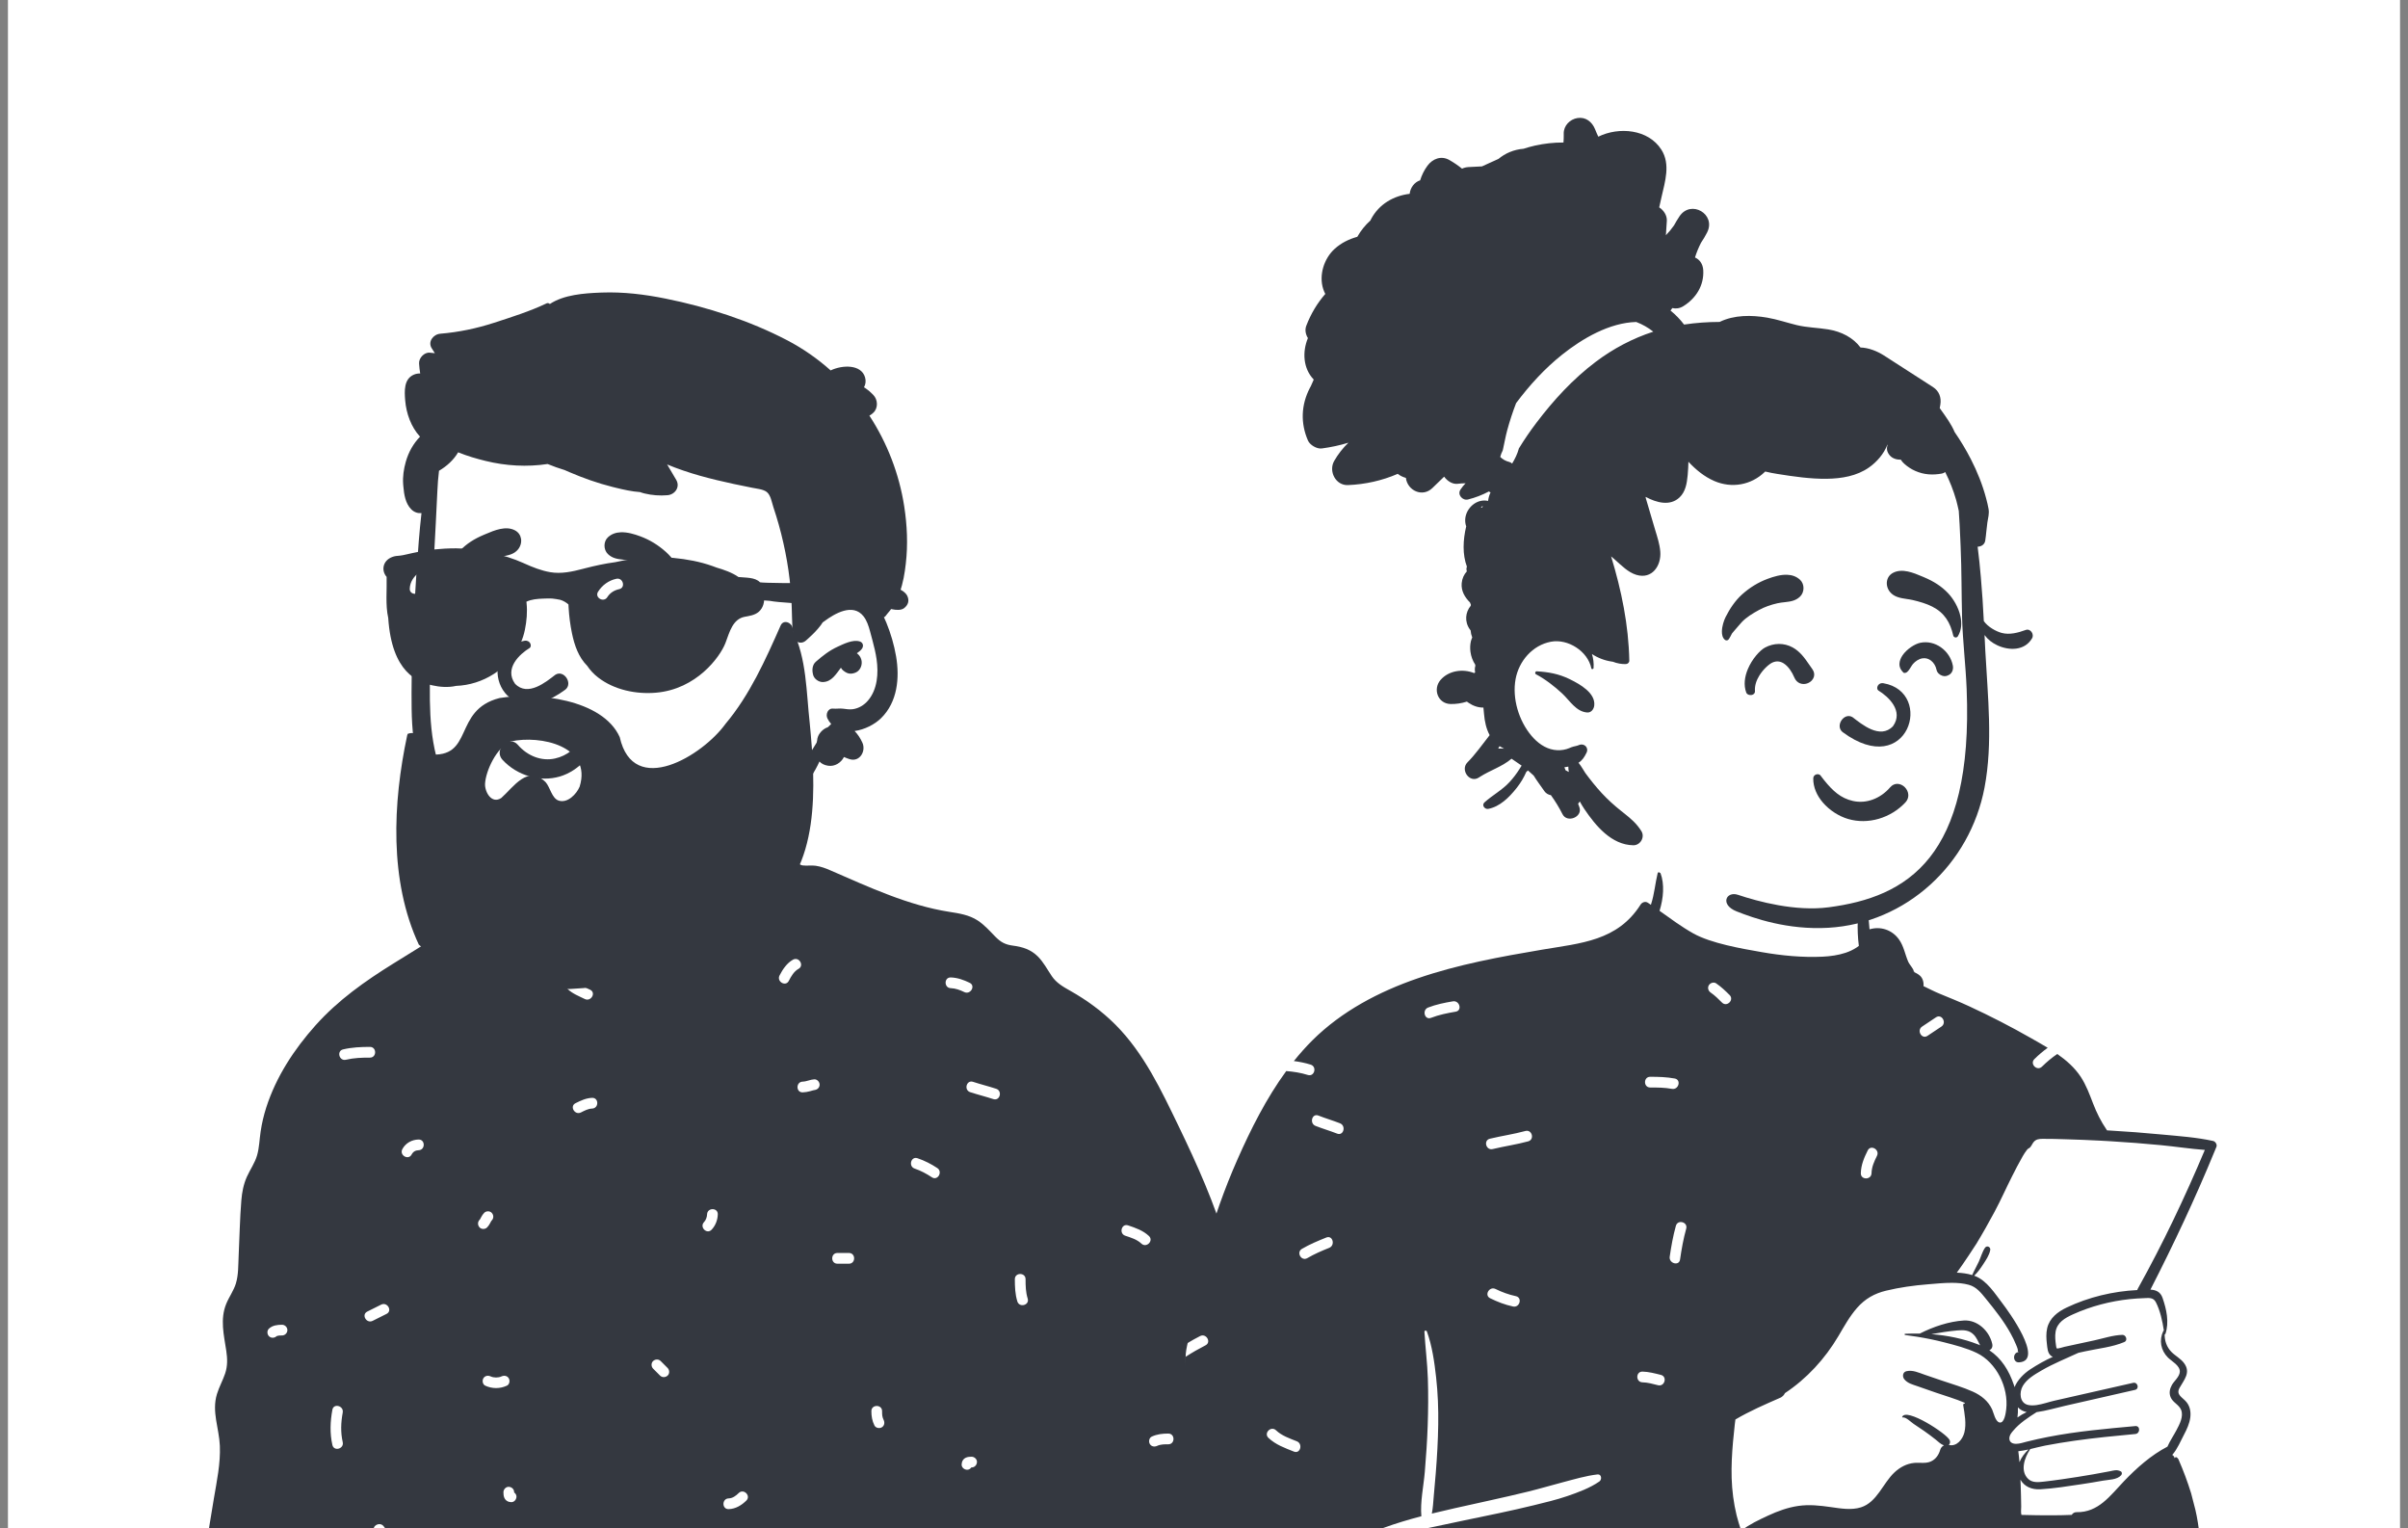 <svg width="197" height="125" viewBox="0 0 197 125" fill="none" xmlns="http://www.w3.org/2000/svg">
<rect x="0" y="0" width="197" height="125" fill="#808080" stroke="none"/>
<g clip-path="url(#clip0_4221_42886)">
<rect width="195.699" height="125" transform="translate(0.65)" fill="white"/>
<path fill-rule="evenodd" clip-rule="evenodd" d="M91.196 146.305C87.541 146.316 83.989 146.441 80.323 146.453C65.421 146.503 50.382 146.431 35.426 145.826C31.199 145.656 30.144 145.66 25.935 145.395C23.45 145.386 15.985 145.18 16.359 141.795C16.524 135.488 18.084 129.209 18.576 122.919C19.52 111.096 20.323 98.903 25.061 87.845C26.157 85.204 28.513 83.477 30.844 81.924C33.182 80.249 33.756 78.389 35.914 76.496C36.37 76.096 38.962 75.933 40.356 74.918C42.385 73.441 43.391 71.022 44.148 70.61C44.705 70.307 44.695 68.217 45.812 67.477C47.31 66.484 52.085 65.746 53.822 65.608C55.489 65.475 58.39 65.754 59.954 66.364C62.563 67.383 63.603 69.326 64.752 71.829C79.931 76.522 93.805 84.468 98.114 100.496C101.829 113.939 101.965 128.351 100.53 142.138C100.243 143.146 100.444 144.727 99.573 145.395C102.6 145.569 91.607 146.193 91.196 146.305Z" fill="white"/>
<path fill-rule="evenodd" clip-rule="evenodd" d="M22.158 133.031C22.445 132.888 22.744 132.723 23.072 132.712C23.636 132.692 23.636 131.816 23.072 131.835C22.58 131.853 22.148 132.058 21.715 132.274C21.21 132.526 21.654 133.282 22.158 133.031ZM23.072 108.353C22.688 108.353 22.3 108.401 22.005 108.67C21.83 108.83 21.843 109.129 22.005 109.29C22.178 109.463 22.45 109.45 22.625 109.29C22.568 109.342 22.624 109.291 22.645 109.279C22.65 109.277 22.653 109.275 22.654 109.274C22.659 109.273 22.663 109.272 22.67 109.27C22.716 109.258 22.761 109.247 22.807 109.239C22.808 109.241 22.905 109.232 22.928 109.231C22.976 109.23 23.024 109.229 23.072 109.229C23.31 109.229 23.511 109.029 23.511 108.791C23.511 108.554 23.309 108.352 23.072 108.353ZM27.193 118.187C27.319 118.738 28.164 118.503 28.038 117.954C27.856 117.155 27.89 116.337 28.038 115.536C28.141 114.983 27.296 114.749 27.193 115.303C27.015 116.264 26.975 117.229 27.193 118.187ZM28.3 86.678C28.953 86.523 29.599 86.504 30.266 86.504C30.831 86.504 30.83 85.627 30.266 85.627C29.522 85.628 28.795 85.66 28.067 85.832C27.518 85.963 27.752 86.808 28.3 86.678ZM30.488 108.033C30.866 107.844 31.245 107.654 31.623 107.465C32.129 107.212 31.684 106.457 31.181 106.708L30.045 107.276C29.54 107.529 29.984 108.285 30.488 108.033ZM30.645 125.299C31.125 125.991 31.8 126.421 32.611 126.636C33.157 126.781 33.389 125.935 32.844 125.791C32.264 125.637 31.75 125.357 31.402 124.856C31.082 124.395 30.323 124.834 30.645 125.299ZM33.674 94.43C33.803 94.187 33.999 94.085 34.242 94.079C34.806 94.066 34.806 93.19 34.242 93.203C33.689 93.215 33.181 93.493 32.917 93.988C32.651 94.486 33.408 94.928 33.674 94.43ZM39.233 100.39C39.39 100.561 39.694 100.557 39.852 100.39C39.949 100.288 40.031 100.173 40.094 100.048C40.119 100.001 40.142 99.953 40.169 99.906C40.18 99.886 40.194 99.866 40.207 99.846C40.212 99.842 40.221 99.832 40.231 99.822C40.4 99.643 40.395 99.38 40.231 99.202C40.074 99.03 39.769 99.035 39.611 99.202C39.515 99.304 39.433 99.418 39.37 99.543C39.345 99.59 39.322 99.639 39.295 99.685C39.283 99.705 39.27 99.726 39.257 99.745C39.252 99.749 39.243 99.759 39.233 99.77C39.064 99.948 39.069 100.211 39.233 100.39ZM39.7 113.336C40.271 113.597 40.897 113.597 41.468 113.336C41.684 113.237 41.735 112.925 41.625 112.736C41.497 112.517 41.24 112.48 41.025 112.579C40.767 112.697 40.401 112.697 40.142 112.579C39.926 112.48 39.672 112.515 39.543 112.736C39.432 112.926 39.485 113.237 39.7 113.336ZM41.257 122.499C41.355 122.732 41.567 122.855 41.815 122.864C42.06 122.874 42.242 122.656 42.253 122.426C42.259 122.277 42.179 122.15 42.064 122.072C42.063 122.064 42.063 122.056 42.063 122.047C42.063 121.802 41.862 121.62 41.625 121.609C41.389 121.598 41.187 121.818 41.187 122.047C41.187 122.202 41.196 122.356 41.257 122.499ZM43.518 137.068C44.218 137.079 44.901 137.246 45.601 137.257C46.166 137.266 46.164 136.389 45.601 136.38C44.901 136.369 44.218 136.202 43.518 136.191C42.953 136.182 42.955 137.058 43.518 137.068ZM46.427 80.884C46.836 81.274 47.342 81.466 47.841 81.71C48.346 81.957 48.79 81.201 48.283 80.953C47.861 80.746 47.393 80.594 47.047 80.264C46.638 79.875 46.017 80.494 46.427 80.884ZM47.526 90.989C47.813 90.846 48.112 90.682 48.44 90.671C49.004 90.651 49.005 89.774 48.44 89.794C47.949 89.811 47.516 90.016 47.083 90.232C46.578 90.485 47.023 91.241 47.526 90.989ZM52.794 131.548C52.924 131.305 53.12 131.202 53.363 131.197C53.927 131.184 53.927 130.307 53.363 130.32C52.809 130.333 52.302 130.611 52.038 131.106C51.772 131.603 52.528 132.046 52.794 131.548ZM54.619 112.51C54.794 112.35 54.781 112.052 54.619 111.89C54.43 111.7 54.24 111.511 54.051 111.322C53.878 111.148 53.606 111.161 53.431 111.322C53.257 111.482 53.269 111.779 53.431 111.942C53.621 112.131 53.81 112.32 53.999 112.51C54.173 112.683 54.444 112.67 54.619 112.51ZM56.77 142.181C57.403 142.166 57.995 141.985 58.591 141.786C59.124 141.609 58.894 140.762 58.358 140.941C57.84 141.113 57.32 141.291 56.77 141.304C56.206 141.317 56.206 142.194 56.77 142.181ZM59.61 123.433C60.181 123.417 60.655 123.126 61.056 122.736C61.461 122.342 60.841 121.722 60.436 122.116C60.207 122.339 59.942 122.547 59.61 122.556C59.046 122.572 59.046 123.448 59.61 123.433ZM57.847 99.322C57.84 99.556 57.741 99.806 57.596 99.959C57.209 100.369 57.828 100.99 58.216 100.579C58.536 100.24 58.71 99.786 58.723 99.322C58.739 98.757 57.863 98.759 57.847 99.322ZM64.532 80.227C64.715 79.868 64.956 79.447 65.321 79.248C65.818 78.979 65.375 78.222 64.879 78.491C64.382 78.761 64.026 79.293 63.775 79.784C63.519 80.287 64.275 80.73 64.532 80.227ZM65.668 89.345C65.871 89.339 66.073 89.304 66.269 89.251C66.353 89.228 66.436 89.202 66.52 89.179C66.556 89.169 66.708 89.15 66.615 89.156C66.852 89.143 67.053 88.965 67.053 88.717C67.053 88.489 66.851 88.266 66.615 88.279C66.289 88.296 65.993 88.459 65.668 88.468C65.104 88.484 65.104 89.361 65.668 89.345ZM68.508 103.359H69.454C70.019 103.359 70.018 102.482 69.454 102.482H68.508C67.943 102.482 67.944 103.359 68.508 103.359ZM69.612 142.121C69.899 142.265 70.237 142.401 70.47 142.621C70.88 143.008 71.5 142.389 71.09 142.001C70.793 141.721 70.415 141.544 70.054 141.364C69.842 141.258 69.581 141.306 69.455 141.521C69.341 141.716 69.4 142.015 69.612 142.121ZM71.727 131.043C71.764 131.033 71.802 131.026 71.84 131.021C71.989 131.001 72.144 131.008 72.294 131.008C72.859 131.007 72.858 130.131 72.294 130.131C71.85 130.131 71.387 130.137 71.037 130.449C70.86 130.607 70.877 130.908 71.037 131.069C71.212 131.243 71.481 131.226 71.657 131.069C71.639 131.085 71.703 131.05 71.727 131.043ZM72.294 116.145C72.166 115.882 72.165 115.711 72.164 115.419C72.164 114.854 71.287 114.855 71.288 115.419C71.288 115.843 71.351 116.204 71.537 116.587C71.641 116.801 71.944 116.857 72.136 116.745C72.352 116.619 72.397 116.358 72.294 116.145ZM74.828 95.579C75.336 95.752 75.79 95.996 76.238 96.292C76.71 96.604 77.149 95.844 76.68 95.535C76.169 95.198 75.641 94.93 75.061 94.733C74.525 94.551 74.297 95.398 74.828 95.579ZM77.784 80.823C78.162 80.834 78.552 80.978 78.888 81.142C79.394 81.388 79.838 80.631 79.331 80.385C78.85 80.151 78.324 79.961 77.784 79.946C77.219 79.93 77.221 80.807 77.784 80.823ZM79.109 120.213C79.258 120.22 79.385 120.14 79.464 120.024C79.472 120.024 79.48 120.024 79.488 120.024C79.734 120.024 79.915 119.823 79.926 119.585C79.937 119.349 79.717 119.147 79.488 119.147C79.333 119.147 79.18 119.157 79.036 119.217C78.804 119.315 78.681 119.527 78.671 119.775C78.662 120.02 78.879 120.203 79.109 120.213ZM81.265 89.897C81.803 90.073 82.031 89.226 81.498 89.052C80.871 88.847 80.231 88.689 79.605 88.484C79.066 88.308 78.838 89.155 79.372 89.329C79.998 89.534 80.638 89.692 81.265 89.897ZM83.23 106.446C83.397 106.984 84.243 106.753 84.076 106.213C83.914 105.691 83.902 105.166 83.902 104.625C83.901 104.06 83.025 104.061 83.025 104.625C83.026 105.241 83.046 105.852 83.23 106.446ZM89.09 126.266C89.122 126.485 89.295 126.642 89.522 126.652C89.752 126.662 89.968 126.443 89.96 126.214C89.944 125.772 89.584 125.413 89.143 125.396C88.898 125.388 88.715 125.605 88.705 125.835C88.695 126.059 88.882 126.234 89.09 126.266ZM92.056 101.071C92.519 101.225 93.014 101.372 93.377 101.715C93.787 102.103 94.407 101.484 93.996 101.095C93.518 100.643 92.902 100.43 92.289 100.225C91.751 100.046 91.523 100.893 92.056 101.071ZM94.066 118.102C94.193 118.32 94.451 118.359 94.665 118.26C94.952 118.126 95.27 118.13 95.58 118.13C96.144 118.13 96.144 117.253 95.58 117.253C95.102 117.254 94.661 117.299 94.223 117.503C94.007 117.603 93.955 117.913 94.066 118.102ZM95.201 138.772C95.447 138.781 95.629 138.564 95.639 138.334C95.65 138.11 95.463 137.935 95.254 137.902C95.222 137.684 95.049 137.527 94.823 137.517C94.592 137.506 94.376 137.725 94.384 137.955C94.4 138.396 94.76 138.756 95.201 138.772ZM15.353 142.087C15.502 141.551 15.842 141.118 16.1 140.636C16.186 140.474 16.216 140.372 16.263 140.253C16.327 140.381 16.45 140.476 16.635 140.476C16.991 140.477 17.407 140.454 17.74 140.606C17.956 140.705 18.21 140.67 18.339 140.449C18.45 140.259 18.397 139.948 18.182 139.849C17.692 139.625 17.166 139.6 16.635 139.6C16.504 139.6 16.405 139.648 16.335 139.721C16.132 136.941 16.137 134.16 16.329 131.379C16.534 128.407 17.005 125.494 17.498 122.56C17.737 121.137 18.047 119.7 17.986 118.252C17.926 116.813 17.309 115.471 17.747 114.028C17.922 113.449 18.222 112.919 18.417 112.347C18.626 111.731 18.608 111.123 18.512 110.485C18.316 109.186 17.991 107.903 18.511 106.635C18.741 106.073 19.114 105.571 19.294 104.99C19.517 104.268 19.486 103.469 19.524 102.72C19.599 101.21 19.619 99.69 19.744 98.183C19.8 97.508 19.921 96.868 20.198 96.249C20.465 95.653 20.86 95.11 21.037 94.478C21.212 93.855 21.227 93.199 21.321 92.562C21.42 91.889 21.575 91.226 21.783 90.579C22.587 88.076 24.06 85.828 25.801 83.878C27.652 81.805 29.864 80.245 32.211 78.79C33.446 78.026 34.681 77.261 35.914 76.496C35.941 76.64 36.032 76.772 36.208 76.83C36.671 76.985 37.166 77.132 37.529 77.475C37.939 77.862 38.56 77.243 38.148 76.855C37.72 76.45 37.181 76.237 36.632 76.05C37.194 75.695 37.763 75.328 38.397 75.124C38.953 74.944 39.772 75.1 40.222 74.693C40.576 74.372 40.688 73.777 40.824 73.341C40.993 72.799 41.14 72.228 41.356 71.702C41.503 71.343 41.717 70.997 41.986 70.719C42.104 70.263 42.322 69.847 42.705 69.594C43.708 68.929 44.941 69.589 45.382 70.536C45.747 70.535 46.132 70.615 46.487 70.637C47.216 70.683 47.947 70.704 48.678 70.701C50.108 70.697 51.538 70.604 52.956 70.414C55.491 70.075 57.951 69.39 60.443 68.856C60.457 68.823 60.474 68.79 60.494 68.757C61.03 67.856 62.368 68.009 63.211 68.35C63.572 68.495 63.94 68.68 64.147 69.021C64.366 69.169 64.556 69.349 64.682 69.539C64.943 69.93 65.144 70.719 65.674 70.785C66.022 70.828 66.376 70.761 66.73 70.811C67.172 70.872 67.569 71.028 67.977 71.206C71.089 72.557 74.305 74.059 77.682 74.583C78.474 74.706 79.281 74.833 79.969 75.277C80.527 75.638 80.959 76.133 81.42 76.603C81.869 77.061 82.24 77.264 82.88 77.346C83.658 77.446 84.332 77.661 84.901 78.226C85.373 78.696 85.681 79.297 86.051 79.843C86.428 80.399 86.981 80.713 87.555 81.036C88.913 81.801 90.177 82.725 91.278 83.833C93.597 86.169 95.002 89.172 96.417 92.098C97.948 95.263 99.379 98.467 100.371 101.847C101.344 105.165 101.923 108.579 102.19 112.025C102.472 115.64 102.511 119.27 102.745 122.887C102.863 124.695 102.951 126.504 103.041 128.312C103.129 130.099 103.257 131.888 103.236 133.677C103.197 137.135 102.506 140.603 101.297 143.841C100.996 144.646 100.662 145.441 100.306 146.223C99.993 146.91 98.925 146.834 98.59 146.223C98.513 146.083 98.453 145.938 98.403 145.791C97.526 145.799 96.641 145.731 95.77 145.812C94.232 145.956 92.69 146.036 91.148 146.131C88.095 146.321 85.038 146.447 81.984 146.621C81.688 146.638 81.392 146.655 81.096 146.672C83.272 139.935 82.989 132.652 83.334 125.645C83.362 125.081 82.485 125.084 82.457 125.645C82.112 132.682 82.406 139.984 80.153 146.732C79.279 146.791 78.406 146.864 77.536 146.969C76.833 147.054 76.126 147.154 75.416 147.118C74.611 147.08 73.825 146.896 73.039 146.736C71.612 146.446 70.237 146.577 68.803 146.756C67.271 146.948 65.733 147.054 64.19 147.121C58.013 147.391 51.795 147.638 45.62 147.225C44.126 147.125 42.635 146.985 41.15 146.794C39.621 146.598 38.108 146.268 36.58 146.081C35.073 145.897 33.688 146.402 32.199 146.495C30.681 146.59 29.122 146.274 27.618 146.092C27.127 146.032 26.636 145.974 26.144 145.917C26.777 141.58 27.137 137.21 27.486 132.842C27.531 132.278 26.654 132.283 26.61 132.842C26.263 137.176 25.911 141.513 25.28 145.816C22.675 145.513 20.068 145.206 17.49 144.734C16.756 144.6 16.026 144.382 15.587 143.727C15.262 143.241 15.196 142.646 15.353 142.087Z" fill="#343840"/>
<path fill-rule="evenodd" clip-rule="evenodd" d="M35.036 50.11C35.272 48.037 34.967 43.704 34.946 43.441C34.817 41.777 35.596 35.205 37.07 35.81C39.542 33.853 42.834 33.421 45.913 33.214C52.307 32.785 59.11 33.77 64.048 38.075C66.49 40.31 68.867 43.562 68.676 46.948C70.894 50.157 74.022 54.559 71.258 58.31C70.318 59.509 68.825 59.955 67.644 60.863C65.27 62.779 63.781 65.528 61.384 67.432C55.034 73.14 44.252 74.333 38.013 67.84C33.188 63.138 33.968 56.104 34.817 50.11C35.387 46.08 34.576 54.154 35.036 50.11Z" fill="white"/>
<path fill-rule="evenodd" clip-rule="evenodd" d="M54.455 24.424C52.745 24.078 50.989 23.864 49.242 23.928L49.108 23.933C47.794 23.986 46.129 24.102 44.983 24.866C44.917 24.8 44.811 24.766 44.715 24.812C43.353 25.463 41.854 25.933 40.42 26.4C38.992 26.865 37.511 27.172 36.015 27.296C35.452 27.343 34.97 27.951 35.326 28.496C35.411 28.626 35.494 28.757 35.576 28.889C35.438 28.875 35.301 28.86 35.163 28.846C34.71 28.8 34.258 29.284 34.285 29.725C34.302 30.002 34.331 30.276 34.376 30.547C34.203 30.544 34.032 30.569 33.866 30.639C33.027 30.994 33.086 31.993 33.149 32.753C33.236 33.809 33.63 34.926 34.363 35.716C33.816 36.284 33.428 36.963 33.198 37.769C33.03 38.357 32.937 38.984 32.983 39.597L32.998 39.78C33.054 40.445 33.168 41.181 33.646 41.659C33.891 41.906 34.194 41.996 34.482 41.967C34.307 43.499 34.196 45.04 34.09 46.576L34.041 47.309C33.806 50.858 33.63 54.43 33.676 57.984C33.719 61.306 34.375 64.53 36.412 67.227C38.267 69.683 40.93 71.494 43.943 72.182C45.567 72.553 47.224 72.58 48.868 72.343C49.664 72.228 50.466 72.052 51.222 71.773C52.059 71.464 52.66 71.009 53.224 70.328C53.49 70.004 53.362 69.316 52.831 69.381C52.029 69.478 51.297 69.595 50.528 69.833L50.418 69.867C49.652 70.113 48.859 70.296 48.058 70.374C46.418 70.533 44.753 70.373 43.181 69.875C40.623 69.064 38.42 67.257 37.008 64.986C35.332 62.294 35.142 59.239 35.166 56.144C35.192 52.748 35.303 49.35 35.483 45.957L35.514 45.392C35.609 43.646 35.701 41.899 35.782 40.152C35.807 39.604 35.846 39.052 35.915 38.505C36.547 38.135 37.113 37.624 37.482 36.994C38.224 37.301 39.004 37.522 39.722 37.699C41.384 38.108 43.11 38.207 44.802 37.951C45.259 38.139 45.724 38.305 46.197 38.448C46.325 38.505 46.452 38.56 46.58 38.615C47.719 39.102 48.875 39.516 50.078 39.818L50.374 39.892C51.007 40.048 51.694 40.202 52.368 40.25C52.479 40.293 52.598 40.329 52.728 40.361C53.342 40.51 53.978 40.557 54.607 40.504C55.22 40.453 55.662 39.833 55.325 39.254C55.078 38.831 54.83 38.409 54.579 37.988C55.452 38.352 56.354 38.654 57.263 38.911C58.181 39.169 59.112 39.387 60.045 39.588C60.543 39.694 61.044 39.788 61.541 39.895C61.897 39.97 62.444 40.01 62.734 40.244C63.055 40.502 63.146 41.102 63.268 41.473C63.428 41.954 63.578 42.437 63.715 42.926C63.987 43.901 64.211 44.891 64.384 45.891C64.557 46.891 64.674 47.902 64.738 48.915C64.803 49.928 64.774 50.947 64.878 51.956C64.934 52.49 65.508 52.765 65.932 52.392C65.982 52.348 66.032 52.303 66.082 52.259L66.156 52.191C66.518 51.862 66.87 51.514 67.16 51.121C67.213 51.049 67.263 50.974 67.31 50.897C67.318 50.897 67.325 50.895 67.332 50.889L67.413 50.829C68.299 50.169 69.779 49.309 70.643 50.405C70.918 50.754 71.059 51.199 71.176 51.627L71.382 52.395C71.514 52.896 71.639 53.4 71.713 53.913C71.878 55.061 71.795 56.385 71.005 57.306C70.689 57.674 70.254 57.937 69.769 58.006C69.498 58.043 69.231 57.997 68.963 57.963C68.69 57.929 68.427 57.984 68.154 57.958C67.72 57.915 67.531 58.435 67.693 58.761C67.78 58.937 67.883 59.088 68.001 59.216C67.906 59.297 67.817 59.385 67.73 59.477C67.474 59.559 67.244 59.736 67.072 59.969C66.932 60.157 66.86 60.362 66.848 60.578C66.833 60.632 66.82 60.687 66.808 60.743L66.573 61.124C66.521 61.208 66.469 61.291 66.418 61.372C65.819 62.314 65.155 63.112 64.331 63.864C63.536 64.587 62.674 65.235 61.928 66.011L61.84 66.103C61.144 66.836 60.411 67.724 60.683 68.79C60.753 69.064 61.136 69.261 61.386 69.076C62.189 68.48 62.593 67.535 63.274 66.812C63.976 66.067 64.752 65.397 65.456 64.654C66.121 63.953 66.645 63.158 67.041 62.284C67.199 62.458 67.429 62.582 67.748 62.63C68.295 62.712 68.806 62.391 69.045 61.916C69.198 61.984 69.355 62.046 69.513 62.094C70.343 62.348 70.865 61.424 70.552 60.742C70.385 60.376 70.175 60.058 69.916 59.79C70.728 59.678 71.554 59.259 72.087 58.735C73.426 57.419 73.61 55.441 73.309 53.682C73.149 52.749 72.873 51.805 72.514 50.93C72.452 50.777 72.385 50.624 72.312 50.473C72.352 50.472 72.394 50.454 72.42 50.42C72.662 50.089 72.957 49.819 73.137 49.448C73.302 49.108 73.486 48.764 73.617 48.41C73.885 47.686 74.016 46.868 74.104 46.102C74.285 44.534 74.215 42.975 73.975 41.417C73.566 38.763 72.579 36.223 71.125 33.994C71.205 33.952 71.28 33.902 71.351 33.842L71.386 33.812L71.443 33.761C71.858 33.385 71.822 32.681 71.443 32.301L71.323 32.181C71.171 32.03 71.041 31.911 70.796 31.747C70.76 31.723 70.723 31.7 70.685 31.678C70.814 31.442 70.858 31.164 70.769 30.859C70.458 29.794 68.926 29.832 67.955 30.296C66.881 29.337 65.69 28.505 64.4 27.831C61.325 26.226 57.849 25.107 54.455 24.424ZM70.346 52.468C69.772 52.281 69.01 52.675 68.494 52.911C67.84 53.212 67.283 53.655 66.744 54.124C66.476 54.359 66.428 54.742 66.494 55.07C66.501 55.103 66.507 55.137 66.515 55.171C66.587 55.521 66.977 55.796 67.322 55.786C68.044 55.766 68.388 55.142 68.796 54.614C68.844 54.7 68.905 54.779 68.979 54.838L69.03 54.877C69.199 55.007 69.386 55.11 69.61 55.1C69.769 55.092 69.921 55.051 70.062 54.978C70.412 54.793 70.567 54.339 70.471 53.97C70.412 53.737 70.276 53.556 70.099 53.429L70.165 53.384C70.307 53.286 70.436 53.182 70.536 53.029L70.559 52.992H70.55C70.66 52.804 70.588 52.547 70.346 52.468Z" fill="#343840"/>
<path fill-rule="evenodd" clip-rule="evenodd" d="M43.306 63.497C44.113 63.731 44.979 63.752 45.802 63.511C46.548 63.291 47.314 62.809 47.864 62.172C48.351 61.605 48.667 60.916 48.655 60.181C48.654 60.097 48.623 60.027 48.577 59.973C48.528 59.914 48.458 59.874 48.384 59.857C48.307 59.839 48.227 59.845 48.158 59.876C48.095 59.905 48.042 59.953 48.009 60.023C47.924 60.134 47.84 60.243 47.756 60.349C47.077 61.188 46.42 61.814 45.4 62.039C44.846 62.161 44.293 62.106 43.786 61.92C43.243 61.721 42.752 61.371 42.367 60.923C42.193 60.721 41.988 60.638 41.787 60.637C41.56 60.635 41.335 60.741 41.166 60.91C40.999 61.076 40.888 61.302 40.877 61.538C40.869 61.745 40.936 61.961 41.116 62.154C41.708 62.791 42.476 63.257 43.306 63.497ZM43.331 52.999C42.504 53.502 41.243 54.675 42.133 55.922C43.181 57.022 44.689 55.761 45.432 55.191C46.121 54.749 46.896 55.886 46.256 56.402C40.885 60.379 38.706 53.131 42.912 52.408C43.376 52.328 43.548 52.844 43.331 52.999ZM51.07 50.786C51.336 50.616 51.649 50.557 51.995 50.715C52.266 50.838 52.741 51.249 53.072 51.789C53.298 52.159 53.459 52.592 53.425 53.043C53.417 53.148 53.456 53.226 53.517 53.283C53.566 53.328 53.635 53.361 53.717 53.371C53.787 53.38 53.864 53.372 53.928 53.353C54.048 53.315 54.112 53.237 54.136 53.173C54.367 52.558 54.267 51.872 54.008 51.253C53.658 50.417 53.022 49.717 52.605 49.491C51.892 49.105 51.051 49.087 50.337 49.481C49.729 49.816 49.349 50.356 48.971 50.908C48.891 51.025 48.811 51.141 48.729 51.255C48.564 51.484 48.547 51.712 48.611 51.906C48.682 52.122 48.863 52.304 49.089 52.4C49.297 52.487 49.54 52.5 49.754 52.41C49.936 52.333 50.102 52.184 50.207 51.931C50.384 51.505 50.679 51.035 51.07 50.786ZM37.565 51.733C37.747 51.828 37.89 51.857 38.092 51.796C38.204 51.763 38.314 51.698 38.4 51.612C38.486 51.526 38.548 51.419 38.572 51.301C38.631 51.01 38.791 50.736 39.018 50.558C39.212 50.406 39.458 50.325 39.73 50.371C40.024 50.42 40.303 50.608 40.496 50.831C40.56 50.905 40.611 50.989 40.662 51.073C40.757 51.23 40.849 51.376 40.98 51.491C41.029 51.535 41.104 51.565 41.177 51.565C41.206 51.565 41.236 51.56 41.264 51.551C41.557 51.258 41.613 51.035 41.604 50.814C41.594 50.583 41.502 50.348 41.355 50.13C41.009 49.617 40.352 49.196 39.909 49.101C39.302 48.97 38.699 49.127 38.216 49.466C37.718 49.815 37.35 50.357 37.235 50.967C37.208 51.114 37.219 51.273 37.275 51.41C37.33 51.545 37.425 51.66 37.565 51.733ZM49.731 45.315C50.096 45.67 50.527 45.725 50.963 45.774C51.205 45.801 51.399 45.824 51.589 45.867C52.112 45.985 52.63 46.163 53.102 46.419C53.595 46.687 54.132 47.01 54.519 47.424C54.611 47.523 54.698 47.626 54.785 47.73C54.864 47.824 54.94 47.915 55.02 48.002C55.113 48.103 55.2 48.209 55.288 48.314C55.341 48.403 55.352 48.425 55.363 48.447C55.379 48.482 55.398 48.52 55.42 48.561C55.45 48.617 55.484 48.679 55.521 48.734C55.582 48.836 55.614 48.864 55.642 48.877C55.689 48.898 55.733 48.908 55.776 48.903C55.816 48.897 55.854 48.878 55.892 48.846C56.079 48.688 56.134 48.429 56.128 48.153C56.12 47.736 55.966 47.273 55.824 46.989C55.493 46.328 55.035 45.641 54.485 45.148C53.856 44.585 53.169 44.158 52.379 43.865C51.888 43.682 51.32 43.515 50.785 43.536C50.401 43.551 50.033 43.665 49.73 43.951C49.544 44.127 49.454 44.376 49.454 44.626C49.454 44.88 49.547 45.136 49.731 45.315ZM36.824 48.566C36.848 48.604 36.88 48.63 36.915 48.646C36.953 48.663 36.995 48.667 37.035 48.66C37.074 48.654 37.112 48.636 37.142 48.608C37.171 48.582 37.193 48.547 37.203 48.503C37.445 47.441 37.914 46.65 38.917 46.141C39.41 45.89 39.977 45.73 40.514 45.603C40.669 45.566 40.834 45.542 41 45.518C41.52 45.442 42.044 45.355 42.383 44.935C42.588 44.681 42.674 44.357 42.625 44.061C42.579 43.782 42.416 43.526 42.12 43.373C41.383 42.991 40.466 43.366 39.721 43.685C39.666 43.708 39.612 43.731 39.559 43.754C38.83 44.061 38.166 44.467 37.62 45.048C37.186 45.509 36.785 46.19 36.623 46.89C36.489 47.473 36.52 48.068 36.824 48.566Z" fill="#343840"/>
<path fill-rule="evenodd" clip-rule="evenodd" d="M41.011 65.267C42.031 64.358 43.175 62.53 44.641 63.976C45.003 64.385 45.15 65.301 45.704 65.481C46.44 65.72 47.17 64.941 47.421 64.342C48.447 61.017 44.204 60.106 41.786 60.643C40.605 61.128 39.736 63.081 39.683 64.1C39.649 64.785 40.228 65.792 41.011 65.267ZM33.313 60.143C33.323 60.099 33.337 60.059 33.354 60.022C33.805 59.852 34.162 60.026 34.383 60.351C34.376 60.431 34.352 60.513 34.336 60.593C34.507 60.952 34.66 61.396 34.891 61.706C34.936 61.71 34.984 61.705 35.029 61.692C38.854 62.091 36.986 58.088 40.866 57.094C43.865 56.599 49.285 57.166 50.7 60.288C51.816 65.275 57.489 61.8 59.352 59.207C61.339 56.846 62.624 53.962 63.863 51.163C64.125 50.57 64.942 50.994 64.853 51.562C65.999 53.86 65.961 56.621 66.244 59.139C66.727 64.162 67.197 71.207 62.531 74.274C56.452 81.147 41.272 83.573 34.261 77.257C31.834 72.037 32.133 65.669 33.313 60.143Z" fill="#343840"/>
<path fill-rule="evenodd" clip-rule="evenodd" d="M37.306 44.849C34.734 44.849 33.267 45.402 32.729 45.445L32.713 45.446C32.489 45.461 32.288 45.479 32.078 45.561C31.304 45.859 31.178 46.671 31.63 47.183C31.661 48.242 31.522 49.48 31.761 50.542C32.056 55.021 34.161 55.777 35.358 56.053C35.959 56.191 36.672 56.247 37.31 56.1C38.399 56.06 39.475 55.719 40.397 55.125C41.679 54.297 42.632 53.025 42.941 51.515C43.088 50.796 43.156 50.047 43.077 49.315L43.065 49.215C43.482 49.015 43.965 48.977 44.463 48.96C44.701 48.951 44.936 48.944 45.163 48.954C45.386 48.978 45.606 49.012 45.827 49.057C46.068 49.13 46.295 49.25 46.506 49.44L46.52 49.717C46.56 50.411 46.651 51.106 46.791 51.786C46.998 52.79 47.331 53.748 48.041 54.46C48.281 54.819 48.578 55.139 48.939 55.416C50.249 56.426 52.029 56.796 53.663 56.657C56.98 56.373 58.898 53.739 59.34 52.614L59.366 52.545C59.685 51.708 59.94 50.622 60.948 50.443L61.163 50.404C61.623 50.318 62.048 50.197 62.318 49.748C62.436 49.552 62.497 49.333 62.512 49.109C62.669 49.121 62.826 49.133 62.983 49.144C64.233 49.408 71.73 49.632 72.328 49.632C72.328 49.632 73.478 50.117 73.964 49.742C74.3 49.481 74.411 49.133 74.226 48.739C73.946 48.146 72.656 47.79 72.084 47.677C72.084 47.677 62.841 47.754 62.176 47.627C61.764 47.203 61.028 47.261 60.413 47.194C59.903 46.831 59.191 46.587 58.628 46.424C58.513 46.381 58.4 46.339 58.289 46.299C57.258 45.932 56.185 45.737 55.096 45.632C53.974 45.526 52.848 45.574 51.731 45.727C51.261 45.791 50.795 45.873 50.333 45.981C49.504 46.09 48.68 46.27 47.852 46.484L47.686 46.527C46.813 46.756 45.916 46.954 45.013 46.799C44.277 46.673 43.57 46.39 42.892 46.084L42.803 46.044C41.312 45.363 38.983 44.849 37.306 44.849ZM50.422 47.339C50.972 47.218 51.207 48.067 50.655 48.188C50.264 48.274 49.933 48.471 49.709 48.805L49.686 48.841C49.385 49.319 48.626 48.878 48.928 48.397C49.269 47.856 49.797 47.476 50.422 47.339ZM34.308 46.813C34.502 46.676 34.795 46.778 34.908 46.971C35.032 47.184 34.95 47.42 34.769 47.559L34.75 47.573C34.584 47.691 34.421 47.901 34.401 48.117L34.399 48.144C34.377 48.709 33.5 48.711 33.522 48.144C33.543 47.589 33.865 47.125 34.308 46.813Z" fill="#343840"/>
<path fill-rule="evenodd" clip-rule="evenodd" d="M170.681 92.114C169.726 88.41 168.848 86.84 167.152 85.552C165.565 84.348 163.249 83.336 159.869 82.597C156.349 81.982 156.249 80.152 155.367 77.211C155.109 76.327 153.833 76.092 153.283 76.729C153.205 76.645 153.124 76.569 153.04 76.499C153.115 76.078 152.501 74.869 152.522 74.466C152.736 70.256 151.359 68.142 147.923 67.356C147.176 67.185 142.1 67.085 141.371 67.286C138.185 68.167 135.05 70.964 135.529 74.333C134.529 75.64 133.551 76.437 132.008 76.858C128.575 77.294 125.142 77.682 121.708 78.014C114.986 79.068 108.684 82.627 104.376 87.817C103.979 88.296 103.864 88.946 104.215 89.457C103.94 90.633 102.394 93.488 103.61 94.294C101.61 99.08 97.007 108.33 96.998 110.972C96.962 122.073 98.161 136.523 109.114 142.667C109.553 143.098 109.615 143.575 109.805 144.216C110.287 146.237 112.036 147.682 113.95 147.564C123.379 147.774 132.513 146.623 141.942 146.567C146.101 146.543 151.102 147.163 154.715 147.577C158.327 147.991 161.974 147.625 165.44 146.567C165.733 147.028 166.324 147.296 166.923 147.163C170.517 146.449 173.424 144.234 175.955 141.813C176.728 140.406 179.749 136.396 178.548 135.001C179.637 130.398 179.58 125.454 177.646 121.071C177.92 120.268 177.421 119.385 177.646 118.556C177.809 117.955 178.227 117.707 178.438 117.113C178.734 116.276 178.412 115.154 178.079 114.3C177.942 113.875 178.33 113.417 178.438 112.983C178.949 110.935 177.778 111.116 176.934 109.747C176.946 109.743 177.166 108.766 177.165 108.771C177.294 108.073 176.97 107.179 176.688 106.597C176.497 106.203 176.088 105.957 175.681 106.002C176.09 104.612 176.608 103.456 177.165 102.117C178.149 99.757 179.395 97.497 180.809 95.36C181.388 94.486 180.61 93.472 179.674 93.413C176.641 93.22 173.642 92.783 170.681 92.114Z" fill="white"/>
<path fill-rule="evenodd" clip-rule="evenodd" d="M161.831 109.963C160.618 109.487 159.313 109.224 158 109.122C158.707 108.998 159.415 108.879 160.13 108.817C160.628 108.775 161.091 108.779 161.465 109.157C161.715 109.409 161.832 109.734 161.997 110.032C161.943 110.008 161.887 109.985 161.831 109.963ZM174.849 105.515C172.863 105.616 170.874 106.089 169.077 106.944C168.342 107.295 167.676 107.801 167.481 108.634C167.383 109.06 167.407 109.499 167.459 109.929C167.499 110.254 167.509 110.669 167.791 110.89C167.839 110.927 167.891 110.955 167.945 110.976C167.282 111.276 166.651 111.635 166.09 112.005C165.577 112.344 165.05 112.866 164.813 113.454C164.794 113.387 164.774 113.325 164.754 113.266C164.351 112.073 163.73 111.097 162.752 110.44C162.925 110.363 163.044 110.178 162.988 109.924C162.756 108.862 161.775 107.939 160.668 108.005C159.455 108.076 158.152 108.518 157.056 109.076C156.656 109.067 156.257 109.073 155.863 109.09C155.795 109.092 155.798 109.185 155.863 109.192C156.183 109.233 156.502 109.278 156.822 109.33C157.583 109.452 158.341 109.606 159.082 109.798C159.972 110.028 160.892 110.26 161.724 110.662C163.336 111.443 164.335 113.486 164.13 115.264C164.096 115.555 163.983 116.436 163.579 116.345C163.237 116.269 163.101 115.555 162.982 115.291C162.662 114.59 162.085 114.132 161.394 113.821C160.582 113.456 159.714 113.21 158.872 112.923C158.396 112.76 157.919 112.596 157.441 112.434C156.953 112.266 156.488 112.035 155.968 112.152C155.653 112.223 155.617 112.598 155.794 112.813C156.062 113.141 156.461 113.237 156.848 113.372C157.358 113.55 157.867 113.727 158.377 113.905C159.165 114.179 159.99 114.41 160.758 114.745L160.734 114.8C160.671 114.782 160.598 114.845 160.61 114.922C160.725 115.631 160.885 116.45 160.707 117.161C160.567 117.724 160.073 118.348 159.431 118.182C159.532 118.09 159.569 117.931 159.501 117.784C159.247 117.241 155.916 115.095 155.619 115.892C155.61 115.92 155.64 115.941 155.664 115.937C155.917 115.884 156.341 116.316 156.544 116.453C156.836 116.65 157.133 116.843 157.423 117.046C157.739 117.267 158.048 117.499 158.35 117.739C158.586 117.928 158.765 118.124 159.036 118.219C158.894 118.287 158.781 118.413 158.733 118.574C158.61 118.994 158.374 119.35 157.963 119.536C157.532 119.728 157.047 119.607 156.593 119.654C155.975 119.716 155.436 120.01 154.986 120.43C154.041 121.313 153.566 122.869 152.244 123.287C151.454 123.536 150.578 123.379 149.778 123.266C148.885 123.14 148.015 123.04 147.116 123.172C146.254 123.298 145.44 123.596 144.654 123.96C143.916 124.301 143.101 124.687 142.447 125.195C142.313 124.78 142.177 124.369 142.074 123.944C141.831 122.942 141.699 121.92 141.667 120.89C141.638 119.909 141.692 118.924 141.777 117.948C141.818 117.46 141.884 116.974 141.926 116.487C141.937 116.364 141.959 116.232 141.975 116.101C143.143 115.412 144.37 114.883 145.607 114.34C145.61 114.339 145.614 114.336 145.617 114.335C145.655 114.318 145.692 114.301 145.731 114.285C145.73 114.283 145.729 114.281 145.726 114.278C145.868 114.192 145.966 114.077 146.025 113.947C147.808 112.765 149.298 111.151 150.409 109.268C150.874 108.479 151.323 107.66 151.932 106.969C152.58 106.231 153.35 105.793 154.304 105.565C155.418 105.297 156.566 105.137 157.708 105.046C158.331 104.997 159.028 104.92 159.707 104.924C160.18 104.927 160.644 104.967 161.069 105.085C161.699 105.258 162.067 105.737 162.462 106.221C162.84 106.686 163.216 107.152 163.569 107.636C163.903 108.095 164.219 108.57 164.492 109.067C164.657 109.365 164.809 109.672 164.937 109.989C164.982 110.101 165.041 110.228 165.069 110.344C165.096 110.461 165.046 110.585 165.177 110.585C164.635 110.593 164.64 111.46 165.179 111.428C167.289 111.305 164.267 107.185 163.825 106.61C163.2 105.797 162.554 104.736 161.553 104.358C161.539 104.353 161.523 104.347 161.509 104.343C161.801 104.066 162.031 103.736 162.251 103.399C162.478 103.053 162.748 102.656 162.823 102.245C162.87 101.983 162.544 101.834 162.39 102.063C162.165 102.397 162.057 102.82 161.889 103.188C161.718 103.56 161.51 103.912 161.346 104.288C160.95 104.166 160.523 104.11 160.088 104.092C160.637 103.349 161.575 101.915 161.688 101.731C162.207 100.878 162.701 100 163.173 99.12C163.684 98.166 164.121 97.173 164.61 96.209C164.887 95.662 165.166 95.111 165.474 94.58C165.58 94.398 165.694 94.216 165.824 94.051C165.849 94.018 165.881 93.991 165.91 93.96C165.944 93.941 165.979 93.92 165.999 93.909C166.176 93.808 166.239 93.571 166.364 93.421C166.563 93.178 166.798 93.15 167.098 93.147C167.737 93.14 168.38 93.165 169.018 93.183C169.957 93.209 170.895 93.246 171.833 93.296C172.117 93.311 172.399 93.326 172.683 93.344C174.047 93.425 175.41 93.531 176.769 93.662C177.972 93.777 179.175 93.964 180.379 94.054C178.749 97.928 176.941 101.732 174.895 105.404C174.874 105.441 174.859 105.478 174.849 105.515ZM165.804 115.496C165.541 115.617 165.286 115.767 165.048 115.938C165.087 115.671 165.097 115.391 165.086 115.109C165.282 115.319 165.533 115.44 165.804 115.496ZM177.028 108.832C177.009 108.834 176.992 108.844 176.983 108.862C176.619 109.613 176.771 110.451 177.365 111.04C177.677 111.347 178.355 111.693 178.333 112.197C178.314 112.605 177.87 112.947 177.681 113.283C177.505 113.597 177.439 113.941 177.58 114.281C177.761 114.716 178.266 114.889 178.439 115.316C178.658 115.859 178.302 116.513 178.052 116.985C177.82 117.423 177.52 117.86 177.32 118.322C175.985 119.014 174.79 120.075 173.762 121.152C172.637 122.33 171.672 123.717 169.885 123.682C169.706 123.678 169.57 123.773 169.489 123.903C168.992 123.926 168.493 123.936 167.996 123.938C167.122 123.942 166.248 123.933 165.374 123.906C165.313 123.695 165.358 123.408 165.355 123.229C165.344 122.653 165.338 122.079 165.314 121.504C165.308 121.344 165.301 121.183 165.294 121.023C165.609 121.591 166.222 121.85 166.921 121.811C168.045 121.745 169.176 121.561 170.289 121.395C170.875 121.309 171.46 121.21 172.044 121.105C172.524 121.019 173.201 121.041 173.536 120.657C173.615 120.567 173.62 120.403 173.496 120.342C173.164 120.179 172.955 120.27 172.59 120.34C172.145 120.427 171.699 120.509 171.252 120.586C170.394 120.734 169.534 120.873 168.672 120.994C168.181 121.063 167.689 121.131 167.197 121.185C166.768 121.231 166.284 121.293 165.937 120.97C165.24 120.317 165.631 119.222 166.072 118.562C166.081 118.549 166.081 118.537 166.078 118.526C166.494 118.429 166.909 118.315 167.323 118.235C168.12 118.081 168.922 117.952 169.725 117.837C171.375 117.601 173.036 117.446 174.694 117.289C175.105 117.249 175.109 116.603 174.694 116.641C172.311 116.859 169.917 117.066 167.565 117.526C166.976 117.64 166.391 117.769 165.809 117.915C165.534 117.983 165.24 118.089 164.951 118.092C164.934 118.092 164.916 118.092 164.899 118.091C164.335 118.074 164.252 117.59 164.563 117.188C164.601 117.139 164.64 117.089 164.681 117.042C165.229 116.389 165.911 115.953 166.614 115.501C167.402 115.394 168.188 115.155 168.959 114.98C170.863 114.546 172.767 114.112 174.672 113.679C175.046 113.593 174.887 113.019 174.514 113.104C173.067 113.431 171.621 113.759 170.175 114.087L168.059 114.567C167.636 114.662 167.107 114.854 166.61 114.923C166.365 114.957 166.127 114.961 165.912 114.911C165.219 114.746 165.184 113.879 165.483 113.364C165.818 112.786 166.451 112.424 167.013 112.096C167.987 111.528 169.024 111.119 170.036 110.648C170.216 110.608 170.395 110.569 170.575 110.529C171.62 110.299 172.814 110.186 173.798 109.764C174.093 109.639 173.932 109.175 173.64 109.181C172.877 109.198 172.078 109.469 171.332 109.631C170.525 109.806 169.716 109.98 168.909 110.154C168.828 110.172 168.348 110.325 168.275 110.291C168.229 110.269 168.213 110.11 168.198 110.004C168.148 109.658 168.112 109.294 168.166 108.947C168.284 108.167 168.934 107.801 169.591 107.502C171.055 106.837 172.66 106.421 174.257 106.254C174.625 106.216 174.993 106.192 175.364 106.179C175.799 106.166 176.157 106.09 176.377 106.518C176.723 107.193 176.914 108.061 177.028 108.832ZM174.995 133.309C174.676 132.205 174.763 131.027 174.545 129.902C174.432 129.321 174.278 128.745 174.11 128.178C173.974 127.72 173.748 127.233 173.722 126.756C173.721 126.724 173.758 126.705 173.784 126.72C174.234 126.978 174.58 127.535 174.836 127.972C175.144 128.496 175.378 129.043 175.567 129.62C175.944 130.767 176.254 132.152 175.768 133.309C175.623 133.653 175.115 133.722 174.995 133.309ZM165.139 118.694C165.408 118.668 165.678 118.616 165.947 118.556C165.646 118.85 165.368 119.203 165.213 119.596C165.189 119.295 165.158 118.994 165.118 118.695C165.125 118.695 165.132 118.695 165.139 118.694ZM162.549 141.661C162.073 141.33 161.727 140.866 161.324 140.457C160.928 140.054 161.547 139.434 161.944 139.837C162.288 140.186 162.586 140.622 162.991 140.904C163.186 141.04 163.276 141.286 163.148 141.504C163.035 141.697 162.743 141.797 162.549 141.661ZM159.898 128.911C160.766 128.535 161.619 128.127 162.527 127.856C163.07 127.695 163.299 128.541 162.76 128.702C161.924 128.951 161.14 129.322 160.341 129.668C159.828 129.889 159.382 129.134 159.898 128.911ZM150.736 128.648C150.524 128.124 151.372 127.899 151.581 128.415C151.822 129.009 152.098 129.588 152.338 130.182C152.55 130.706 151.702 130.932 151.493 130.415C151.253 129.821 150.977 129.242 150.736 128.648ZM141.693 139.105C141.551 139.294 141.316 139.396 141.093 139.263C140.907 139.151 140.793 138.854 140.936 138.663C141.354 138.106 141.777 137.556 142.266 137.059C142.663 136.656 143.283 137.277 142.886 137.679C142.449 138.122 142.066 138.608 141.693 139.105ZM140.399 80.43C140.802 80.705 141.154 81.039 141.498 81.382C141.897 81.782 141.278 82.402 140.878 82.002C140.588 81.713 140.296 81.419 139.957 81.187C139.761 81.053 139.673 80.804 139.8 80.587C139.913 80.393 140.204 80.297 140.399 80.43ZM153.556 94.539C153.329 94.994 153.124 95.441 153.111 95.959C153.097 96.523 152.221 96.523 152.235 95.959C152.252 95.281 152.501 94.694 152.799 94.096C153.052 93.591 153.807 94.035 153.556 94.539ZM158.384 83.208C158.855 82.893 159.293 83.653 158.826 83.965C158.447 84.217 158.069 84.47 157.69 84.722C157.219 85.036 156.781 84.277 157.248 83.965C157.626 83.713 158.005 83.46 158.384 83.208ZM137.446 103.019C137.365 103.576 136.521 103.338 136.6 102.786C136.724 101.933 136.874 101.092 137.105 100.261C137.257 99.717 138.102 99.95 137.95 100.494C137.719 101.325 137.569 102.166 137.446 103.019ZM134.373 113.062C133.808 113.05 133.808 112.174 134.373 112.185C134.883 112.196 135.385 112.331 135.877 112.454C136.425 112.591 136.192 113.436 135.644 113.299C135.228 113.195 134.804 113.071 134.373 113.062ZM133.238 133.293C133.044 133.387 132.846 133.472 132.65 133.562C132.257 133.741 131.865 133.921 131.473 134.101C130.657 134.476 129.84 134.852 129.025 135.23C127.393 135.986 125.748 136.715 124.111 137.463C122.443 138.225 120.778 138.998 119.116 139.774C118.333 140.14 117.544 140.492 116.756 140.849C116.083 141.153 115.251 141.685 114.512 141.735C114.474 141.738 114.461 141.69 114.483 141.665C114.762 141.348 115.207 141.163 115.574 140.956C115.949 140.745 116.331 140.547 116.711 140.345C117.504 139.925 118.297 139.509 119.098 139.103C120.698 138.293 122.302 137.489 123.906 136.685C125.542 135.866 127.176 135.041 128.826 134.251C129.603 133.879 130.381 133.508 131.159 133.138C131.58 132.937 132.002 132.737 132.424 132.538C132.606 132.452 132.787 132.358 132.973 132.281C133.22 132.179 133.408 132.2 133.664 132.137C134.08 132.034 134.26 132.563 133.941 132.794C133.677 132.984 133.539 133.146 133.238 133.293ZM127.387 142.283C127.297 142.064 127.486 141.799 127.693 141.744C127.942 141.678 128.142 141.829 128.232 142.05C128.473 142.635 128.815 143.171 129.255 143.624C129.649 144.029 129.03 144.649 128.636 144.244C128.084 143.676 127.687 143.013 127.387 142.283ZM123.083 128.21C122.683 127.811 123.303 127.191 123.702 127.59L124.838 128.726C125.238 129.126 124.618 129.746 124.218 129.346L123.083 128.21ZM111.429 126.358C110.612 126.597 109.66 126.818 109.103 127.514C109.076 127.549 109.03 127.505 109.046 127.471C109.759 125.993 111.803 125.474 113.219 124.956C114.22 124.59 115.247 124.286 116.283 124.015C116.179 122.833 116.465 121.566 116.564 120.39C116.67 119.134 116.756 117.875 116.8 116.616C116.845 115.331 116.856 114.037 116.814 112.752C116.772 111.471 116.606 110.206 116.533 108.93C116.526 108.806 116.698 108.8 116.735 108.902C117.165 110.087 117.349 111.399 117.489 112.648C117.633 113.934 117.681 115.217 117.662 116.511C117.643 117.841 117.566 119.169 117.46 120.495C117.41 121.123 117.351 121.751 117.296 122.379C117.254 122.859 117.234 123.334 117.137 123.798C117.761 123.645 118.388 123.5 119.012 123.359C121.002 122.91 123 122.493 124.982 122.007C125.955 121.769 126.914 121.483 127.883 121.229C128.795 120.991 129.757 120.701 130.693 120.595C131.028 120.556 131.07 121.014 130.849 121.169C130.088 121.703 129.077 122.075 128.198 122.375C127.316 122.675 126.399 122.891 125.495 123.113C123.609 123.577 121.706 123.956 119.805 124.351C117.907 124.746 116.006 125.138 114.129 125.625C113.225 125.859 112.325 126.095 111.429 126.358ZM106.954 102.902C106.466 103.189 106.025 102.431 106.512 102.145C107.148 101.772 107.826 101.491 108.509 101.217C109.034 101.007 109.26 101.856 108.742 102.063C108.128 102.309 107.526 102.567 106.954 102.902ZM105.187 135.475C104.698 135.759 104.257 135.001 104.745 134.718C105.43 134.321 106.18 134.056 106.89 133.708C107.395 133.461 107.839 134.217 107.332 134.465C106.623 134.813 105.872 135.078 105.187 135.475ZM104.392 116.985C104.865 117.435 105.497 117.646 106.092 117.883C106.611 118.088 106.383 118.936 105.859 118.728C105.117 118.434 104.362 118.165 103.772 117.605C103.362 117.216 103.983 116.597 104.392 116.985ZM109.626 91.875C110.146 92.079 109.918 92.926 109.393 92.72C108.81 92.492 108.208 92.318 107.626 92.089C107.106 91.885 107.334 91.037 107.859 91.243C108.441 91.472 109.043 91.646 109.626 91.875ZM118.859 81.901C119.411 81.808 119.646 82.653 119.092 82.746C118.403 82.863 117.725 82.999 117.072 83.251C116.545 83.455 116.319 82.607 116.839 82.406C117.492 82.153 118.17 82.017 118.859 81.901ZM121.909 106.185C121.402 105.936 121.847 105.18 122.351 105.428C122.883 105.689 123.434 105.891 124.014 106.015C124.566 106.133 124.331 106.978 123.781 106.86C123.128 106.721 122.507 106.479 121.909 106.185ZM124.79 92.506C125.336 92.356 125.567 93.202 125.023 93.352C124.068 93.613 123.083 93.75 122.121 93.983C121.572 94.116 121.34 93.27 121.887 93.137C122.85 92.904 123.835 92.768 124.79 92.506ZM137.013 88.213C137.568 88.316 137.332 89.161 136.78 89.059C136.193 88.95 135.599 88.949 135.004 88.948C134.439 88.948 134.44 88.071 135.004 88.072C135.68 88.072 136.347 88.09 137.013 88.213ZM176.877 92.794C175.445 92.657 174.011 92.547 172.574 92.465C172.508 92.462 172.442 92.457 172.375 92.454C172.367 92.439 172.358 92.424 172.348 92.409C171.879 91.721 171.534 91.033 171.235 90.254C170.949 89.514 170.671 88.75 170.231 88.081C169.729 87.32 169.051 86.724 168.307 86.207C167.857 86.51 167.438 86.865 167.055 87.242C166.652 87.638 166.033 87.018 166.436 86.622C166.776 86.287 167.139 85.978 167.523 85.699C167.079 85.43 166.627 85.177 166.186 84.925C164.533 83.981 162.84 83.109 161.113 82.311C160.31 81.94 159.497 81.61 158.678 81.275C158.238 81.096 157.803 80.865 157.362 80.656C157.394 80.345 157.301 79.997 157.062 79.792C156.886 79.641 156.749 79.586 156.539 79.479C156.491 79.463 156.463 79.453 156.45 79.448C156.46 79.45 156.488 79.459 156.535 79.474C156.647 79.525 156.656 79.51 156.562 79.429C156.556 79.251 156.207 78.877 156.127 78.694C155.848 78.066 155.762 77.401 155.351 76.829C154.785 76.041 153.834 75.743 152.947 76.011C152.855 75.063 152.831 74.073 152.474 73.227C152.464 73.204 152.432 73.194 152.418 73.219C152.046 73.854 152.014 74.561 151.985 75.293C151.958 75.98 151.984 76.683 152.074 77.365C152.017 77.409 151.959 77.451 151.899 77.491C151.616 77.678 151.312 77.821 150.992 77.928C150.383 78.129 149.744 78.217 149.105 78.248C147.456 78.326 145.757 78.16 144.136 77.877C142.496 77.591 139.981 77.161 138.522 76.341C137.559 75.799 136.67 75.138 135.77 74.498C136.096 73.446 136.18 72.315 135.851 71.426C135.811 71.32 135.645 71.3 135.613 71.426C135.407 72.275 135.347 73.127 135.073 73.966C135.069 73.978 135.064 73.991 135.06 74.003C134.974 73.945 134.889 73.888 134.804 73.831C134.606 73.7 134.338 73.798 134.22 73.984C132.327 76.966 129.331 77.137 126.185 77.67C122.741 78.253 119.28 78.882 115.97 80.023C112.803 81.115 109.777 82.704 107.38 85.077C106.838 85.615 106.33 86.188 105.851 86.785C106.315 86.844 106.774 86.935 107.228 87.077C107.765 87.246 107.534 88.092 106.995 87.923C106.412 87.739 105.822 87.649 105.227 87.604C103.598 89.832 102.328 92.36 101.23 94.847C99.123 99.617 97.752 104.697 97.121 109.868C97.468 109.66 97.82 109.462 98.182 109.278C98.684 109.023 99.127 109.78 98.624 110.035C98.066 110.32 97.523 110.633 96.998 110.972C96.769 113.236 96.68 115.514 96.734 117.789C96.862 123.211 97.594 128.793 99.249 133.967C100.061 136.506 101.137 139.025 102.739 141.17C103.465 142.142 104.289 143.019 105.259 143.75C105.729 144.105 106.227 144.422 106.751 144.689C107.427 145.036 108.308 145.15 108.891 145.639C109.083 145.801 109.231 146.013 109.342 146.253C109.278 146.709 109.27 147.166 109.395 147.622C109.434 147.765 109.542 147.881 109.674 147.937C109.677 147.976 109.677 148.014 109.677 148.052C109.677 148.069 109.703 148.074 109.706 148.056C109.712 148.022 109.717 147.988 109.723 147.953C109.765 147.967 109.81 147.974 109.856 147.974C111.52 147.98 113.187 147.94 114.853 147.883C114.724 147.488 114.585 147.097 114.451 146.702C114.269 146.166 115.115 145.937 115.296 146.469C115.453 146.93 115.616 147.388 115.762 147.851C117.548 147.785 119.333 147.705 121.114 147.646C124.904 147.52 128.692 147.478 132.483 147.399C138.37 147.274 144.299 147.018 150.195 147.268C150.399 146.835 150.627 146.412 150.843 145.985C151.099 145.481 151.854 145.926 151.6 146.428C151.45 146.725 151.294 147.018 151.146 147.314C152.34 147.376 153.533 147.458 154.723 147.57C156.754 147.76 158.766 148.099 160.795 148.309C162.858 148.524 164.876 148.486 166.922 148.145C167.291 148.084 167.507 147.861 167.597 147.585C167.6 147.584 167.603 147.582 167.605 147.578C167.71 147.455 167.809 147.354 167.911 147.265C168.032 147.186 168.164 147.119 168.318 147.06C168.606 146.95 168.907 146.883 169.211 146.838C169.546 146.788 169.886 146.784 170.221 146.742C170.504 146.706 170.78 146.652 171.056 146.586C171.552 146.468 172.023 146.314 172.492 146.109C172.901 145.93 173.27 145.674 173.619 145.394C174.339 144.867 174.964 144.194 175.51 143.495C175.827 143.086 176.126 142.662 176.398 142.22C176.871 141.455 177.274 140.661 177.682 139.86C177.83 139.622 177.965 139.379 178.088 139.131C177.292 138.896 176.488 138.705 175.643 138.691C175.079 138.682 175.079 137.805 175.643 137.814C176.612 137.83 177.528 138.056 178.438 138.326C178.482 138.208 178.525 138.089 178.564 137.969C178.672 137.718 178.762 137.461 178.837 137.2C178.88 137.081 178.924 136.963 178.968 136.845C179.067 136.435 179.165 136.024 179.265 135.613C179.463 134.955 179.62 134.288 179.735 133.612C179.832 133.167 179.906 132.718 179.956 132.265C180.11 131.166 180.235 130.069 180.243 128.957C180.23 128.272 180.187 127.588 180.112 126.908C180.08 126.445 180.027 125.985 179.954 125.528C179.86 124.849 179.767 124.176 179.61 123.505C179.493 123.051 179.376 122.598 179.259 122.144C178.966 121.198 178.621 120.271 178.223 119.365C178.201 119.308 178.091 119.183 178.024 119.182C177.973 119.18 177.903 119.226 177.926 119.288C177.929 119.293 177.931 119.3 177.933 119.305C177.91 119.254 177.888 119.201 177.865 119.15C177.845 119.102 177.769 119.005 177.709 119.006C177.706 119.006 177.703 119.006 177.698 119.007C177.714 118.996 177.728 118.982 177.742 118.966C178.136 118.5 178.391 117.887 178.672 117.348C178.906 116.903 179.126 116.434 179.19 115.931C179.245 115.489 179.17 115.054 178.893 114.697C178.577 114.29 177.983 114.1 178.313 113.512C178.688 112.844 179.239 112.264 178.69 111.505C178.411 111.118 177.968 110.905 177.639 110.569C177.261 110.18 177.082 109.659 177.092 109.127C177.115 109.141 177.145 109.134 177.156 109.101C177.474 108.141 177.244 107.087 176.918 106.152C176.741 105.645 176.365 105.505 175.928 105.48C177.821 101.782 179.593 98.023 181.171 94.179C181.224 94.053 181.276 93.927 181.327 93.801C181.404 93.612 181.242 93.362 181.054 93.32C179.689 93.021 178.267 92.925 176.877 92.794Z" fill="#343840"/>
<path fill-rule="evenodd" clip-rule="evenodd" d="M161.083 46.983C160.823 43.614 161.226 40.082 159.928 36.88C157.663 31.566 151.314 29.794 146.391 27.771C144.419 27.188 137.784 27.107 135.475 26.335C130.249 24.589 129 22.509 124.848 25.834C124.147 26.401 123.708 27.019 123.388 27.862L123.401 27.866C123.31 28.217 123.408 28.568 123.614 28.836C121.813 30.677 121.06 33.437 121.984 35.888C124.998 42.265 124.857 45.713 123.885 52.568C122.617 58.969 125.515 61.307 130.316 64.789C130.12 65.168 130.08 65.672 130.335 66.006C135.886 73.809 146.352 77.535 155.319 73.574C158.959 71.954 160.585 68.076 161.512 64.577C162.592 60.659 162.924 56.531 162.045 52.54C161.69 50.694 161.228 48.862 161.083 46.983Z" fill="white"/>
<path fill-rule="evenodd" clip-rule="evenodd" d="M129.064 9.653C129.738 9.552 130.247 9.97 130.489 10.56L130.502 10.591C130.58 10.792 130.666 10.987 130.759 11.179C132.445 10.351 134.851 10.564 135.918 12.24C136.68 13.437 136.215 14.857 135.928 16.126L135.74 16.962C136.104 17.194 136.379 17.609 136.366 18.039L136.364 18.072L136.288 19.238C136.531 18.992 136.753 18.723 136.951 18.437C137.088 18.186 137.236 17.94 137.395 17.701C138.33 16.295 140.428 17.517 139.656 19.022C139.508 19.313 139.342 19.588 139.163 19.853C138.962 20.244 138.796 20.647 138.669 21.06C139.034 21.219 139.315 21.572 139.344 22.104C139.413 23.348 138.76 24.386 137.722 25.038C137.416 25.23 137.1 25.267 136.814 25.196C136.764 25.264 136.714 25.332 136.665 25.401C137.08 25.737 137.453 26.121 137.774 26.546C138.741 26.401 139.712 26.333 140.684 26.331C141.872 25.749 143.294 25.761 144.57 25.979C145.392 26.12 146.181 26.392 146.989 26.589C147.841 26.795 148.707 26.802 149.569 26.943C150.656 27.119 151.609 27.621 152.208 28.422C152.867 28.442 153.559 28.712 154.133 29.078C155.47 29.93 156.799 30.795 158.132 31.653C158.644 31.983 158.835 32.508 158.741 33.095L158.735 33.133L158.69 33.376L158.795 33.526C159.203 34.102 159.647 34.706 159.911 35.342C160.4 36.047 160.841 36.785 161.233 37.547C161.76 38.571 162.195 39.656 162.489 40.769C162.563 41.051 162.636 41.334 162.684 41.622C162.753 42.027 162.647 42.342 162.589 42.731C162.517 43.224 162.49 43.724 162.414 44.218C162.362 44.545 162.084 44.707 161.792 44.715C161.902 45.549 161.981 46.389 162.056 47.222C162.163 48.412 162.235 49.605 162.297 50.799C162.62 51.267 163.278 51.637 163.754 51.766C164.412 51.942 165.102 51.75 165.724 51.526C166.116 51.384 166.437 51.876 166.246 52.205C165.647 53.237 164.365 53.233 163.394 52.776C162.983 52.583 162.623 52.304 162.356 51.94C162.372 52.286 162.39 52.632 162.407 52.98L162.423 53.294C162.621 56.969 163.047 60.771 162.357 64.409C161.161 70.712 155.947 75.511 149.578 75.884C146.236 76.079 143.452 75.092 142.068 74.541C140.684 73.99 141.222 72.867 142.183 73.188C143.838 73.741 146.879 74.565 149.6 74.209C156.013 73.37 161.452 70.164 160.893 56.353C160.814 54.395 160.57 52.435 160.517 50.477C160.467 48.562 160.485 46.646 160.401 44.733L160.373 44.08C160.34 43.317 160.305 42.551 160.248 41.787C160.179 41.491 160.122 41.191 160.037 40.901C159.808 40.11 159.509 39.342 159.138 38.609C159.056 38.671 158.964 38.716 158.864 38.734C158.107 38.87 157.397 38.831 156.688 38.516C156.357 38.37 156.066 38.176 155.794 37.936C155.665 37.823 155.578 37.714 155.51 37.599C155.168 37.605 154.825 37.502 154.61 37.255C154.365 36.974 154.324 36.684 154.42 36.415L154.43 36.389L154.406 36.38C154.117 37.128 153.541 37.787 152.908 38.232C151.909 38.938 150.659 39.142 149.461 39.16C148.137 39.18 146.741 38.976 145.436 38.768C145.09 38.713 144.748 38.651 144.411 38.566C144.398 38.579 144.385 38.595 144.371 38.608C143.25 39.681 141.673 39.957 140.251 39.344C139.43 38.99 138.741 38.42 138.131 37.767C138.123 38.109 138.105 38.451 138.075 38.79L138.063 38.924C138.003 39.555 137.886 40.224 137.409 40.679C136.639 41.417 135.522 41.121 134.633 40.641C134.634 40.664 134.634 40.688 134.634 40.712C134.874 41.527 135.115 42.344 135.356 43.16L135.408 43.334C135.583 43.914 135.776 44.494 135.828 45.101C135.929 46.261 135.158 47.406 133.87 47.017C133.194 46.813 132.652 46.245 132.133 45.79L131.806 45.507C132.652 48.276 133.24 51.144 133.294 54.034C133.298 54.191 133.163 54.309 133.014 54.315C132.666 54.329 132.291 54.26 131.94 54.121C131.921 54.12 131.901 54.118 131.88 54.115C131.282 54.029 130.726 53.813 130.237 53.494C130.35 53.852 130.4 54.237 130.37 54.639C130.363 54.737 130.21 54.771 130.188 54.663C129.906 53.272 128.279 52.221 126.877 52.488C125.371 52.774 124.263 54.069 123.991 55.543C123.699 57.127 124.257 58.958 125.29 60.18C125.766 60.743 126.391 61.214 127.134 61.332C127.474 61.386 127.826 61.367 128.156 61.27C128.296 61.229 128.428 61.171 128.562 61.116C128.757 61.037 128.984 61.025 129.168 60.942C129.586 60.754 130.006 61.139 129.794 61.568C129.61 61.941 129.445 62.193 129.139 62.386C129.387 62.689 129.611 63.109 129.694 63.222C130.119 63.797 130.551 64.339 131.035 64.864C131.528 65.397 132.066 65.883 132.635 66.334L132.874 66.523C133.422 66.957 133.898 67.36 134.285 67.983C134.589 68.475 134.195 69.143 133.624 69.135C131.838 69.11 130.54 67.54 129.615 66.169C129.484 65.973 129.36 65.766 129.245 65.553C129.204 65.62 129.158 65.683 129.106 65.74L129.208 66.014C129.51 66.82 128.208 67.347 127.83 66.594C127.555 66.049 127.236 65.529 126.881 65.038C126.672 65.009 126.467 64.882 126.353 64.717C126.065 64.3 125.742 63.878 125.469 63.433C125.318 63.289 125.162 63.151 125.003 63.016C124.957 63.057 124.91 63.097 124.865 63.14C124.666 63.595 124.419 64.01 124.114 64.402L124.048 64.485C123.462 65.223 122.7 65.979 121.756 66.159C121.468 66.214 121.191 65.856 121.446 65.627C122.106 65.033 122.888 64.628 123.497 63.965C123.797 63.639 124.072 63.279 124.309 62.902L124.363 62.815C124.403 62.75 124.443 62.685 124.485 62.62C124.21 62.432 123.935 62.244 123.66 62.055C122.903 62.702 121.917 62.998 121.08 63.534L120.997 63.588C120.24 64.095 119.442 62.975 120.049 62.36C120.718 61.685 121.277 60.88 121.869 60.129C121.591 59.615 121.459 59.008 121.409 58.395C121.39 58.221 121.374 58.047 121.359 57.873C120.934 57.88 120.507 57.734 120.145 57.483L120.008 57.385C119.569 57.526 119.108 57.594 118.666 57.582C117.628 57.551 117.203 56.364 117.852 55.613C118.515 54.846 119.675 54.678 120.595 55.051C120.624 55.036 120.655 55.019 120.684 55.003C120.641 54.801 120.65 54.618 120.7 54.458L120.686 54.36C120.484 54.049 120.351 53.695 120.3 53.321C120.26 53.025 120.269 52.731 120.337 52.438C120.36 52.341 120.407 52.24 120.444 52.138C120.369 51.949 120.325 51.754 120.311 51.558C120.29 51.533 120.27 51.508 120.25 51.48C119.794 50.84 119.886 50.068 120.32 49.549C120.322 49.516 120.325 49.483 120.33 49.45C120.304 49.393 120.281 49.336 120.26 49.277C119.835 48.849 119.524 48.334 119.582 47.696C119.616 47.321 119.77 46.983 120.004 46.73C119.963 46.607 119.959 46.465 120.009 46.347C119.636 45.356 119.683 44.162 119.951 43.053C119.892 42.884 119.862 42.701 119.868 42.507C119.899 41.684 120.611 40.928 121.455 40.938C121.556 40.939 121.651 40.952 121.743 40.971L121.744 40.952C121.776 40.705 121.844 40.476 121.943 40.272C121.894 40.254 121.849 40.229 121.81 40.195C121.269 40.483 120.697 40.704 120.097 40.854C119.657 40.965 119.205 40.463 119.479 40.049C119.606 39.857 119.746 39.684 119.898 39.527C119.683 39.528 119.464 39.543 119.244 39.571C118.847 39.623 118.404 39.352 118.147 38.986C117.827 39.297 117.506 39.607 117.185 39.917C116.372 40.705 115.144 40.126 115.016 39.087C114.774 39.022 114.548 38.913 114.35 38.756C113.068 39.312 111.689 39.618 110.279 39.676C109.266 39.718 108.675 38.539 109.148 37.706C109.466 37.147 109.86 36.645 110.315 36.209C109.609 36.425 108.881 36.58 108.137 36.68C107.735 36.734 107.166 36.401 107.005 36.031C106.389 34.611 106.442 33.13 107.151 31.748C107.178 31.694 107.209 31.641 107.238 31.588C107.312 31.405 107.392 31.224 107.478 31.047C106.606 30.137 106.531 28.785 107.001 27.653C106.812 27.347 106.74 26.979 106.868 26.646C107.233 25.687 107.759 24.801 108.423 24.041C108.359 23.918 108.303 23.788 108.256 23.647C107.883 22.513 108.315 21.144 109.189 20.354C109.737 19.856 110.368 19.558 111.042 19.368C111.326 18.866 111.691 18.413 112.116 18.032C112.132 17.995 112.149 17.959 112.167 17.923C112.829 16.676 114.034 16.008 115.326 15.853C115.376 15.365 115.705 14.899 116.183 14.748C116.314 14.326 116.51 13.923 116.78 13.557C117.204 12.981 117.908 12.709 118.572 13.087C118.936 13.294 119.284 13.532 119.611 13.795C119.757 13.726 119.924 13.681 120.111 13.667L120.159 13.664L121.239 13.61C121.691 13.409 122.143 13.199 122.595 12.994C122.867 12.769 123.17 12.582 123.501 12.443C123.876 12.286 124.259 12.197 124.644 12.167C124.956 12.066 125.27 11.976 125.59 11.905C126.342 11.741 127.129 11.649 127.909 11.657C127.925 11.455 127.932 11.25 127.931 11.043L127.929 10.94C127.912 10.277 128.441 9.748 129.064 9.653ZM128.307 62.702C128.2 62.725 128.091 62.743 127.983 62.757C128.016 62.838 128.049 62.919 128.08 63C128.168 63.049 128.257 63.096 128.345 63.14C128.319 62.991 128.304 62.841 128.307 62.702ZM122.678 61.029L122.606 61.163C122.594 61.185 122.582 61.206 122.571 61.228C122.725 61.216 122.881 61.219 123.034 61.236L123.034 61.22C123.014 61.214 122.994 61.207 122.975 61.198C122.87 61.147 122.771 61.09 122.678 61.029ZM125.721 54.908C126.69 54.964 127.511 55.113 128.393 55.537L128.468 55.574C129.247 55.961 130.536 56.675 130.427 57.7C130.396 57.992 130.185 58.298 129.852 58.275C128.939 58.213 128.418 57.292 127.8 56.718C127.177 56.139 126.411 55.544 125.656 55.147C125.549 55.09 125.591 54.913 125.707 54.907L125.721 54.908ZM121.325 41.407C121.093 41.414 121.171 41.64 121.29 41.452C121.3 41.436 121.312 41.421 121.325 41.407ZM133.862 26.335C131.663 26.393 129.449 27.692 127.801 29.006C126.367 30.148 125.13 31.507 124.033 32.972C123.751 33.701 123.509 34.446 123.305 35.196C123.17 35.691 123.086 36.192 122.973 36.692L122.938 36.845C122.849 37.011 122.783 37.189 122.735 37.373C122.935 37.574 123.194 37.717 123.479 37.785C123.571 37.807 123.648 37.855 123.708 37.918C123.938 37.534 124.138 37.13 124.255 36.701L124.259 36.681C124.701 35.958 125.18 35.257 125.694 34.58C127.112 32.712 128.673 31.009 130.55 29.592C131.973 28.518 133.564 27.676 135.255 27.129C134.841 26.795 134.371 26.53 133.862 26.335Z" fill="#343840"/>
<path fill-rule="evenodd" clip-rule="evenodd" d="M153.693 66.973C152.886 67.207 152.019 67.228 151.197 66.986C150.451 66.767 149.684 66.285 149.135 65.647C148.647 65.081 148.331 64.392 148.344 63.657C148.345 63.573 148.375 63.503 148.421 63.448C148.471 63.39 148.541 63.35 148.615 63.332C148.691 63.314 148.772 63.321 148.841 63.352C148.903 63.38 148.957 63.428 148.99 63.499C149.074 63.609 149.159 63.719 149.243 63.825C149.922 64.663 150.579 65.29 151.599 65.514C152.153 65.636 152.706 65.582 153.213 65.396C153.756 65.197 154.247 64.847 154.632 64.399C154.806 64.196 155.011 64.114 155.212 64.112C155.439 64.111 155.664 64.216 155.833 64.385C156 64.552 156.111 64.777 156.121 65.013C156.13 65.221 156.063 65.437 155.883 65.63C155.291 66.266 154.523 66.732 153.693 66.973ZM153.668 56.475C154.495 56.978 155.756 58.151 154.866 59.398C153.818 60.498 152.31 59.237 151.567 58.666C150.877 58.225 150.103 59.361 150.742 59.877C156.113 63.855 158.293 56.606 154.086 55.883C153.623 55.804 153.451 56.319 153.668 56.475ZM145.929 54.261C145.663 54.091 145.35 54.033 145.003 54.191C144.733 54.314 144.257 54.725 143.927 55.265C143.701 55.634 143.54 56.068 143.574 56.519C143.581 56.624 143.543 56.701 143.481 56.758C143.433 56.803 143.364 56.837 143.282 56.847C143.212 56.856 143.134 56.848 143.071 56.828C142.951 56.791 142.887 56.712 142.863 56.649C142.632 56.034 142.731 55.347 142.991 54.728C143.341 53.892 143.977 53.193 144.394 52.967C145.107 52.581 145.948 52.563 146.662 52.956C147.269 53.291 147.649 53.832 148.027 54.383C148.108 54.501 148.187 54.617 148.27 54.731C148.435 54.96 148.451 55.187 148.388 55.382C148.317 55.598 148.136 55.78 147.91 55.875C147.701 55.963 147.459 55.975 147.244 55.885C147.063 55.809 146.897 55.66 146.792 55.407C146.614 54.981 146.319 54.511 145.929 54.261ZM159.433 55.209C159.251 55.304 159.109 55.332 158.907 55.272C158.795 55.238 158.685 55.174 158.598 55.087C158.513 55.002 158.451 54.895 158.427 54.777C158.368 54.485 158.208 54.212 157.981 54.034C157.786 53.882 157.541 53.801 157.269 53.846C156.975 53.896 156.695 54.084 156.503 54.306C156.438 54.38 156.388 54.465 156.337 54.549C156.242 54.706 156.15 54.851 156.019 54.966C155.969 55.01 155.894 55.041 155.822 55.041C155.793 55.041 155.763 55.036 155.734 55.027C155.442 54.733 155.386 54.511 155.395 54.29C155.405 54.058 155.496 53.824 155.644 53.605C155.99 53.092 156.647 52.671 157.09 52.576C157.697 52.446 158.3 52.602 158.783 52.941C159.28 53.29 159.649 53.832 159.764 54.443C159.791 54.59 159.779 54.748 159.723 54.886C159.669 55.021 159.573 55.136 159.433 55.209ZM147.268 48.791C146.903 49.146 146.472 49.201 146.036 49.25C145.794 49.277 145.6 49.299 145.41 49.342C144.886 49.46 144.369 49.638 143.897 49.895C143.404 50.163 142.866 50.486 142.48 50.9C142.388 50.998 142.301 51.102 142.214 51.205C142.135 51.3 142.059 51.39 141.978 51.478C141.886 51.579 141.798 51.684 141.711 51.79C141.657 51.879 141.647 51.9 141.636 51.923C141.62 51.957 141.601 51.995 141.579 52.036C141.549 52.093 141.514 52.154 141.478 52.21C141.417 52.312 141.385 52.34 141.356 52.353C141.31 52.373 141.266 52.384 141.223 52.378C141.182 52.373 141.144 52.353 141.107 52.322C140.92 52.164 140.865 51.904 140.87 51.629C140.879 51.211 141.033 50.748 141.175 50.464C141.505 49.803 141.963 49.116 142.514 48.623C143.142 48.06 143.83 47.634 144.62 47.34C145.11 47.158 145.679 46.99 146.213 47.011C146.598 47.027 146.965 47.141 147.269 47.427C147.455 47.602 147.545 47.852 147.545 48.101C147.545 48.355 147.452 48.611 147.268 48.791ZM160.174 52.042C160.151 52.08 160.119 52.106 160.083 52.122C160.046 52.138 160.004 52.143 159.964 52.136C159.924 52.129 159.886 52.111 159.856 52.084C159.827 52.057 159.806 52.022 159.796 51.979C159.554 50.916 159.084 50.126 158.082 49.616C157.589 49.365 157.022 49.206 156.485 49.079C156.329 49.042 156.164 49.018 155.998 48.994C155.478 48.918 154.954 48.831 154.615 48.41C154.411 48.157 154.325 47.833 154.374 47.537C154.419 47.258 154.582 47.002 154.879 46.848C155.616 46.467 156.533 46.841 157.278 47.16C157.333 47.184 157.387 47.207 157.44 47.229C158.169 47.537 158.833 47.943 159.379 48.524C159.812 48.984 160.214 49.665 160.375 50.366C160.51 50.948 160.478 51.543 160.174 52.042Z" fill="#343840"/>
</g>
<defs>
<clipPath id="clip0_4221_42886">
<rect width="195.699" height="125" fill="white" transform="translate(0.65)"/>
</clipPath>
</defs>
</svg>
